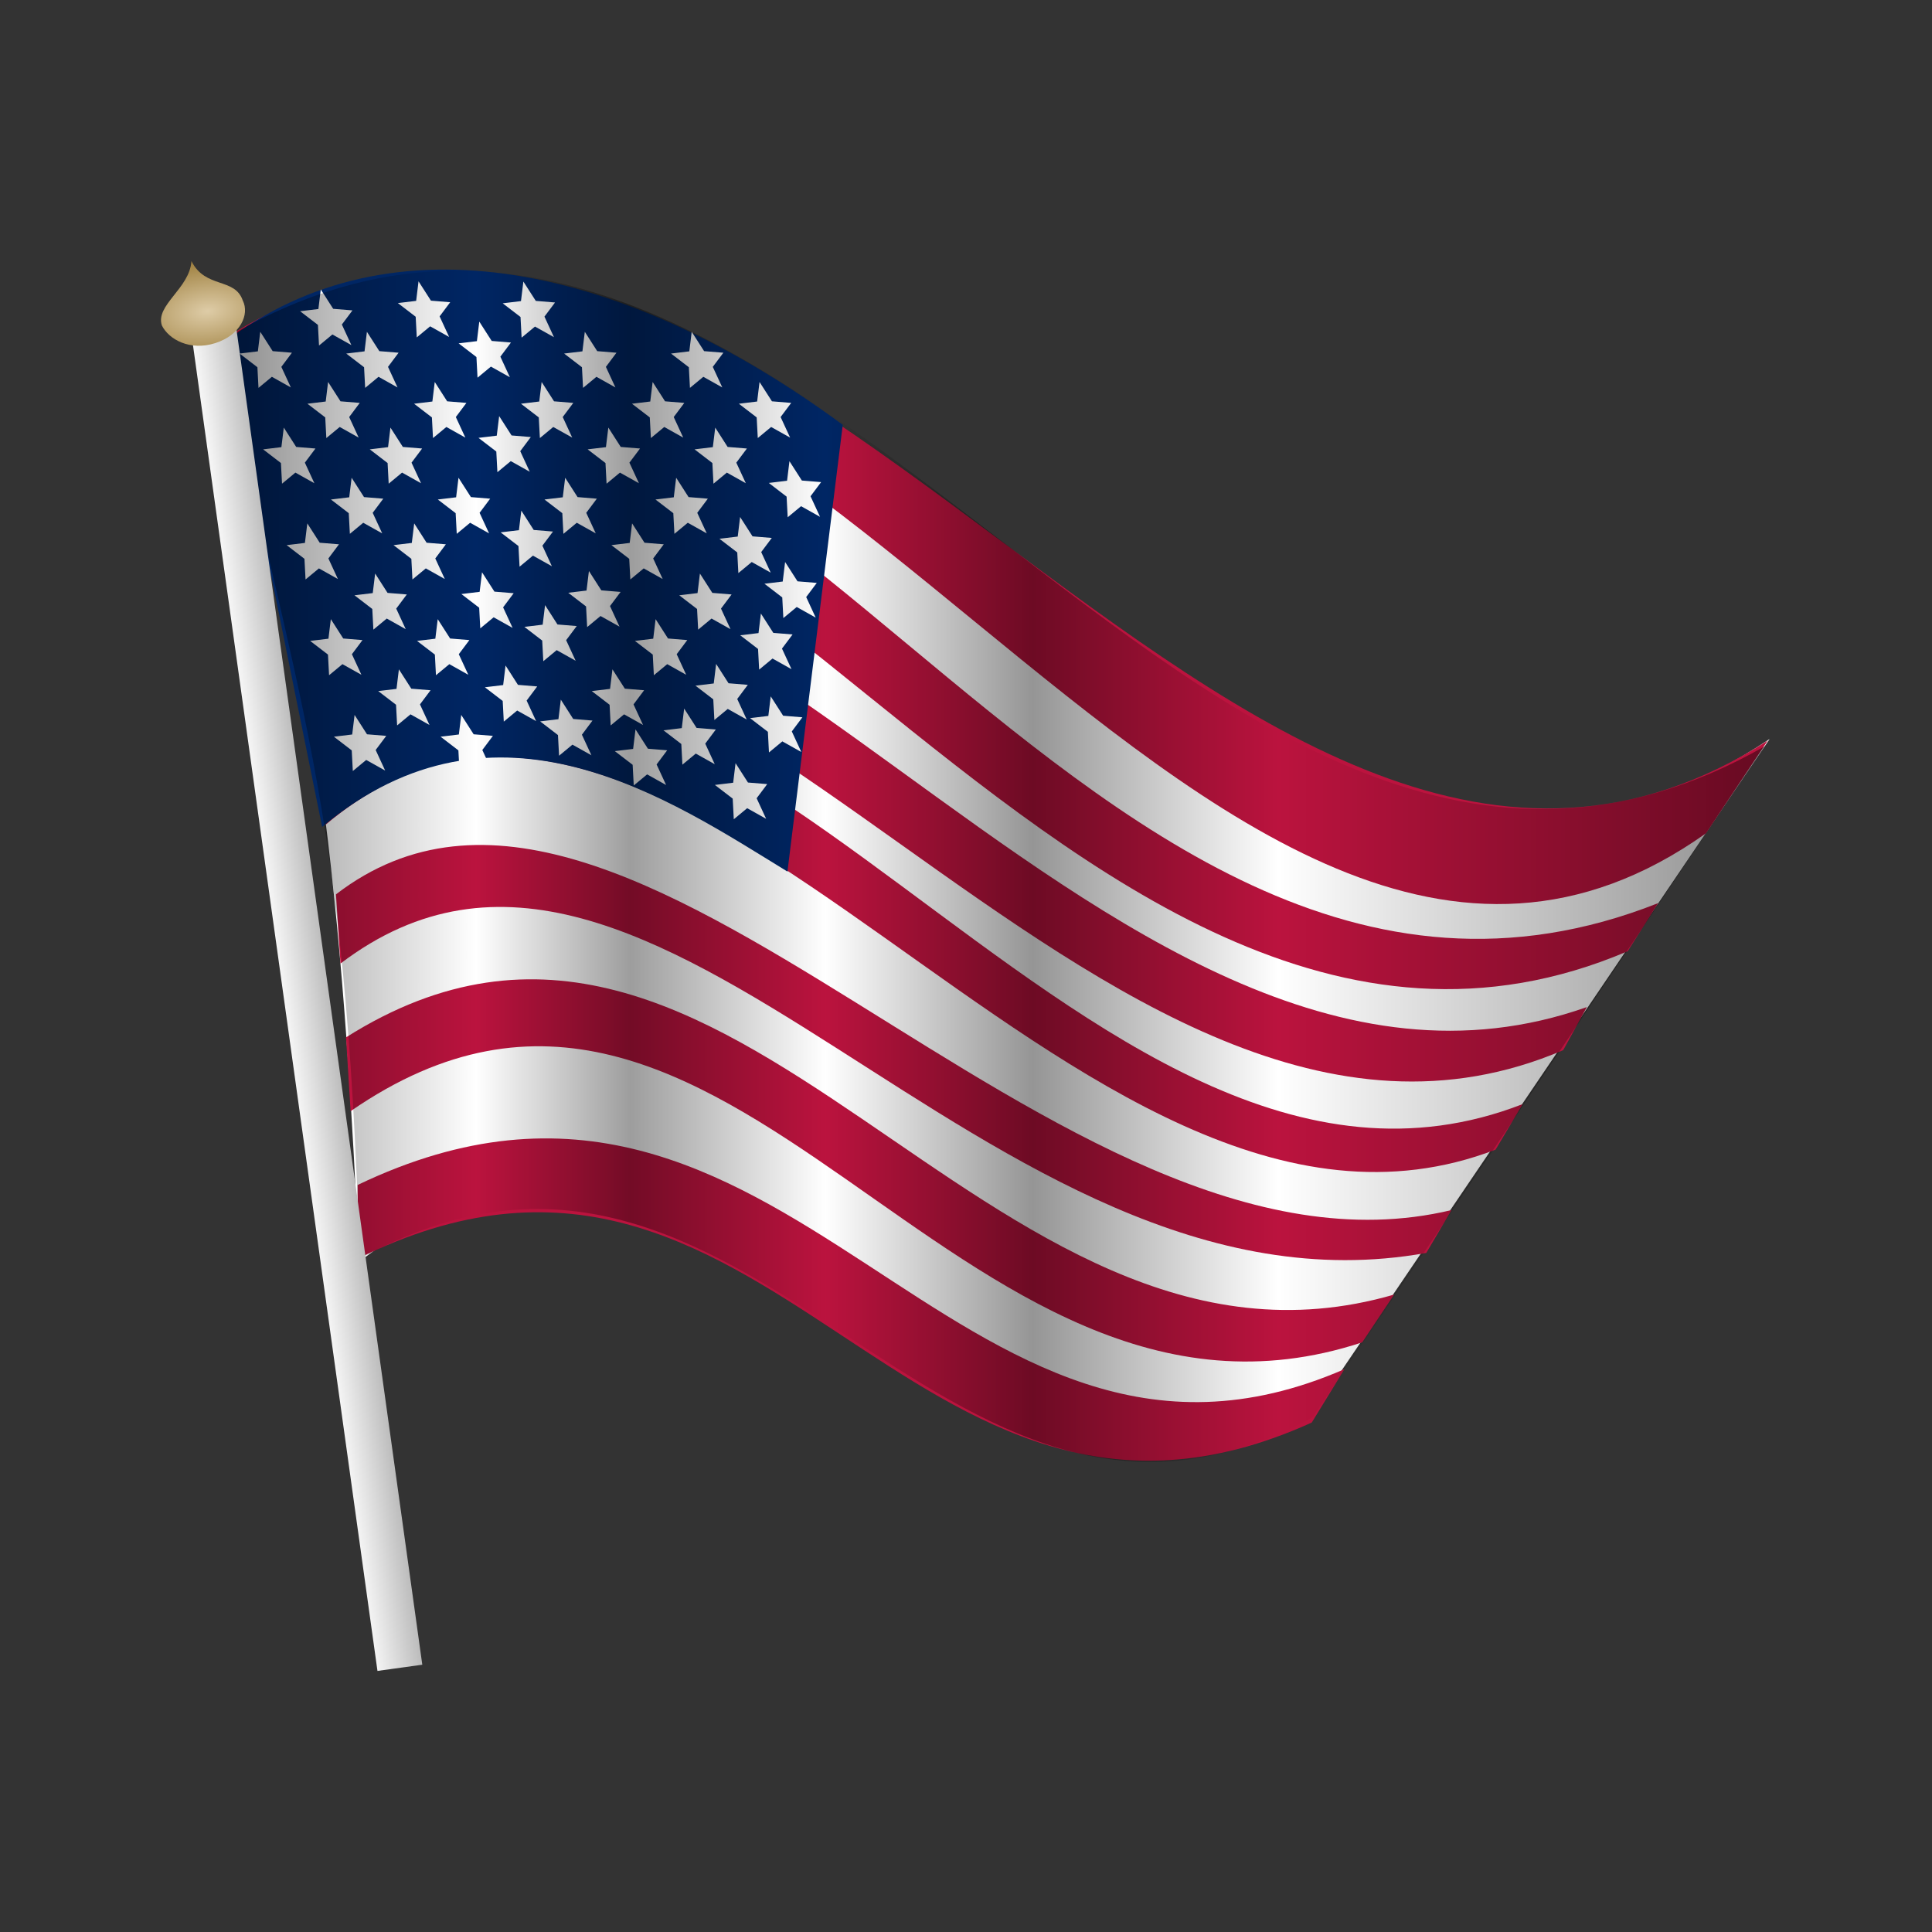 <svg:svg xmlns:dc="http://purl.org/dc/elements/1.1/" xmlns:ns1="http://sodipodi.sourceforge.net/DTD/sodipodi-0.dtd" xmlns:ns2="http://www.inkscape.org/namespaces/inkscape" xmlns:ns4="http://creativecommons.org/ns#" xmlns:rdf="http://www.w3.org/1999/02/22-rdf-syntax-ns#" xmlns:svg="http://www.w3.org/2000/svg" height="914.414" id="svg2" version="1.1" viewBox="-76.2 -123.568 914.414 914.414" width="914.414" ns1:docname="Americn-flag.svg" ns2:version="0.48.2 r9819">
  <svg:rect x="-76.2" y="-123.568" width="914.414" height="914.414" fill="#333333" stroke="none"/>
  <svg:defs id="defs4">
    <svg:style id="style3208" type="text/css">.fil0 {fill:#DA2724}
    .fil1 {fill:white}</svg:style>
    <svg:linearGradient gradientTransform="matrix(1.081 0 0 1.081 -2037.5 -805.14)" gradientUnits="userSpaceOnUse" id="linearGradient4197" x1="1845.2" x2="2521.9" y1="1166.9" y2="1166.9" ns2:collect="always">
      <svg:stop id="stop8756" offset="0" stop-color="#ccc" style="stop-color:#000000;stop-opacity:.451" />
      <svg:stop id="stop8758" offset=".162" stop-color="#fff" style="stop-color:#000000;stop-opacity:0" />
      <svg:stop id="stop8760" offset=".262" stop-color="#fff" style="stop-color:#000000;stop-opacity:.384" />
      <svg:stop id="stop8762" offset="0.388" stop-color="#fff" style="stop-color:#000000;stop-opacity:0" />
      <svg:stop id="stop8764" offset=".522" stop-color="#ccc" style="stop-color:#000000;stop-opacity:.416" />
      <svg:stop id="stop8766" offset=".681" stop-color="#fff" style="stop-color:#000000;stop-opacity:0" />
      <svg:stop id="stop8768" offset="1" stop-color="#dfdfdf" style="stop-color:#000000;stop-opacity:.455" />
    </svg:linearGradient>
    <svg:linearGradient gradientTransform="translate(-82.857 147.36)" gradientUnits="userSpaceOnUse" id="linearGradient4199" x1="64.222" x2="93.642" y1="372.35" y2="368.31" ns2:collect="always">
      <svg:stop id="stop3935" offset="0" style="stop-color:#ffffff" />
      <svg:stop id="stop3937" offset="1" style="stop-color:#b2b2b2" />
    </svg:linearGradient>
    <svg:radialGradient cx="1410" cy="18.076" gradientTransform="matrix(1.935 -.346 .356 1.046 -2786.3 659.27)" gradientUnits="userSpaceOnUse" id="radialGradient4201" r="22.857" ns2:collect="always">
      <svg:stop id="stop3988" offset="0" style="stop-color:#decca7" />
      <svg:stop id="stop3990" offset="1" style="stop-color:#9c7d3b" />
    </svg:radialGradient>
  </svg:defs>
  <ns1:namedview bordercolor="#666666" borderopacity="1.0" fit-margin-bottom="0" fit-margin-left="0" fit-margin-right="0" fit-margin-top="0" id="base" pagecolor="#ffffff" showgrid="false" showguides="true" ns2:current-layer="layer1" ns2:cx="263.62989" ns2:cy="502.55183" ns2:document-units="px" ns2:guide-bbox="true" ns2:pageopacity="0.0" ns2:pageshadow="2" ns2:window-height="1002" ns2:window-maximized="0" ns2:window-width="1680" ns2:window-x="30" ns2:window-y="0" ns2:zoom="0.47231914" />
  <svg:g id="layer1" transform="translate(73.498 -166.61)" ns2:groupmode="layer" ns2:label="Calque 1">
    <svg:g id="g4128">
      <svg:g id="g4061">
        <svg:g id="g3992">
          <svg:g id="g4137" transform="matrix(1.081 0 0 1.081 -1683.1 146.03)">
            <svg:path d="m1516.6 55.268c226-119.68 421.8 342.39 676.7 173.03l-197.13 290.84c-207.99 77.714-230.29-205.17-420.41-62.01-6.126-130.82-15.017-262.27-59.166-401.86z" id="path4139" style="fill:#ffffff" ns1:nodetypes="ccccc" ns2:connector-curvature="0" />
            <svg:path d="m1575.1 423.54c189.41-90.794 259.56 155.68 432.04 80.661l-14.302 23.364c-177.98 80.675-236.45-161.71-417.74-71.713z" id="path4141" style="fill-rule:evenodd;fill:#bb133e" ns1:nodetypes="ccccc" ns2:connector-curvature="0" />
            <svg:path d="m1570 358.92c170.5-107.69 278.54 164.97 458.89 112.62l-13.971 20.92c-179.2 58.99-276.5-216.24-442.9-101.23z" id="path4143" style="fill-rule:evenodd;fill:#bb133e" ns1:nodetypes="ccccc" ns2:connector-curvature="0" />
            <svg:path d="m1565.6 296.31c129.61-99.65 314.48 179.84 488.43 138.23l-11.051 18.763c-193.8 34.81-336.8-232.06-475.4-126.7z" id="path4145" style="fill-rule:evenodd;fill:#bb133e" ns1:nodetypes="ccccc" ns2:connector-curvature="0" />
            <svg:path d="m1557.7 235.73c173.09-127.47 332.49 228.33 527.46 152.42l-11.84 19.927c-185.26 71.108-358.65-272.13-512.26-142.25z" id="path4147" style="fill-rule:evenodd;fill:#bb133e" ns1:nodetypes="ccccc" ns2:connector-curvature="0" />
            <svg:path d="m1547.7 175.14c165.37-126.75 350.12 246.76 565.57 170.52l-10.326 18.85c-204.1 87.44-386.4-275.32-550.6-158.48z" id="path4149" style="fill-rule:evenodd;fill:#bb133e" ns1:nodetypes="ccccc" ns2:connector-curvature="0" />
            <svg:path d="m1534.3 114.55c197.15-158.99 349.1 288.92 610.23 185.59l-13.396 21.083c-251.4 107.3-437.5-347.91-587.1-168.08z" id="path4151" style="fill-rule:evenodd;fill:#bb133e" ns1:nodetypes="ccccc" ns2:connector-curvature="0" />
            <svg:path d="m1515.3 53.97c237.9-154 442.21 325.84 677.21 174.99l-27.071 40.619c-220.4 156.53-417.9-338.4-641-191.63z" id="path4153" style="fill-rule:evenodd;fill:#bb133e" ns1:nodetypes="ccccc" ns2:connector-curvature="0" />
            <svg:g id="g4155" style="fill:#002664" transform="matrix(1.759 0 0 -2.137 1518.8 278.98)">
              <svg:path d="m23.165 5.702c43.47 29.969 86.675 5.553 115.82-9.143l13.77 91.532c-54.152 32.809-112.1 43.289-154.02 16.869z" id="path4157" style="fill-rule:evenodd;fill:#002664" ns1:nodetypes="ccccc" ns2:connector-curvature="0" />
            </svg:g>
            <svg:path d="m1564.7 227.28 8.007-0.966 1.046-8.561 5.434 8.472 8.432 0.691-4.636 6.189 4.164 9.006-8.308-4.651-5.855 4.85-0.478-9.043-7.808-5.987z" id="path4159" style="fill-rule:evenodd;fill:#ffffff" ns2:connector-curvature="0" />
            <svg:path d="m1611.4 227.28 8.007-0.966 1.046-8.561 5.434 8.472 8.432 0.691-4.636 6.189 4.164 9.006-8.308-4.651-5.855 4.85-0.478-9.043-7.808-5.987z" id="path4161" style="fill-rule:evenodd;fill:#ffffff" ns2:connector-curvature="0" />
            <svg:path d="m1655 220.58 8.007-0.966 1.046-8.561 5.434 8.472 8.432 0.691-4.636 6.189 4.164 9.006-8.308-4.651-5.855 4.85-0.478-9.043-7.808-5.987z" id="path4163" style="fill-rule:evenodd;fill:#ffffff" ns2:connector-curvature="0" />
            <svg:path d="m1709 224.49 8.007-0.966 1.046-8.561 5.434 8.472 8.432 0.691-4.636 6.189 4.164 9.006-8.308-4.651-5.855 4.85-0.478-9.043-7.808-5.987z" id="path4165" style="fill-rule:evenodd;fill:#ffffff" ns2:connector-curvature="0" />
            <svg:path d="m1549.9 40.991 8.007-0.966 1.046-8.561 5.434 8.472 8.432 0.691-4.636 6.189 4.164 9.006-8.308-4.651-5.855 4.85-0.478-9.043-7.808-5.987z" id="path4167" style="fill-rule:evenodd;fill:#ffffff" ns2:connector-curvature="0" />
            <svg:path d="m1687.7 233.6 8.007-0.966 1.046-8.561 5.434 8.472 8.432 0.691-4.636 6.189 4.164 9.006-8.308-4.651-5.855 4.85-0.478-9.043-7.808-5.987z" id="path4169" style="fill-rule:evenodd;fill:#ffffff" ns2:connector-curvature="0" />
            <svg:path d="m1584.1 207.31 8.007-0.966 1.046-8.561 5.434 8.472 8.432 0.691-4.636 6.189 4.164 9.006-8.308-4.651-5.855 4.85-0.478-9.043-7.808-5.987z" id="path4171" style="fill-rule:evenodd;fill:#ffffff" ns2:connector-curvature="0" />
            <svg:path d="m1554.3 185.34 8.007-0.966 1.046-8.561 5.434 8.472 8.432 0.691-4.636 6.189 4.164 9.006-8.308-4.651-5.855 4.85-0.478-9.043-7.808-5.987z" id="path4173" style="fill-rule:evenodd;fill:#ffffff" ns2:connector-curvature="0" />
            <svg:path d="m1573.7 165.37 8.007-0.966 1.047-8.561 5.434 8.472 8.432 0.691-4.636 6.189 4.164 9.006-8.308-4.651-5.855 4.85-0.478-9.043-7.808-5.987z" id="path4175" style="fill-rule:evenodd;fill:#ffffff" ns2:connector-curvature="0" />
            <svg:path d="m1544 143.41 8.007-0.966 1.047-8.561 5.434 8.472 8.432 0.691-4.636 6.189 4.164 9.006-8.308-4.651-5.855 4.85-0.478-9.043-7.808-5.987z" id="path4177" style="fill-rule:evenodd;fill:#ffffff" ns2:connector-curvature="0" />
            <svg:path d="m1563.4 123.43 8.007-0.966 1.047-8.561 5.434 8.472 8.432 0.691-4.636 6.189 4.164 9.006-8.308-4.651-5.855 4.85-0.478-9.043-7.808-5.987z" id="path4179" style="fill-rule:evenodd;fill:#ffffff" ns2:connector-curvature="0" />
            <svg:path d="m1533.7 101.47 8.007-0.966 1.047-8.561 5.434 8.472 8.432 0.691-4.636 6.189 4.164 9.006-8.308-4.651-5.855 4.85-0.478-9.043-7.808-5.987z" id="path4181" style="fill-rule:evenodd;fill:#ffffff" ns2:connector-curvature="0" />
            <svg:path d="m1553.1 81.496 8.007-0.966 1.047-8.561 5.434 8.472 8.432 0.691-4.636 6.189 4.164 9.006-8.308-4.651-5.855 4.85-0.478-9.043-7.808-5.987z" id="path4183" style="fill-rule:evenodd;fill:#ffffff" ns2:connector-curvature="0" />
            <svg:path d="m1523.4 59.527 8.007-0.966 1.047-8.561 5.434 8.472 8.432 0.691-4.636 6.189 4.164 9.006-8.308-4.651-5.855 4.85-0.478-9.043-7.808-5.987z" id="path4185" style="fill-rule:evenodd;fill:#ffffff" ns2:connector-curvature="0" />
            <svg:path d="m1630.8 205.64 8.007-0.966 1.046-8.561 5.434 8.472 8.432 0.691-4.636 6.189 4.164 9.006-8.308-4.651-5.855 4.85-0.478-9.043-7.808-5.987z" id="path4187" style="fill-rule:evenodd;fill:#ffffff" ns2:connector-curvature="0" />
            <svg:path d="m1601.1 185.34 8.007-0.966 1.046-8.561 5.434 8.472 8.432 0.691-4.636 6.189 4.164 9.006-8.308-4.651-5.855 4.85-0.478-9.043-7.808-5.987z" id="path4189" style="fill-rule:evenodd;fill:#ffffff" ns2:connector-curvature="0" />
            <svg:path d="m1620.5 164.82 8.007-0.966 1.047-8.561 5.434 8.472 8.432 0.691-4.636 6.189 4.164 9.006-8.308-4.651-5.855 4.85-0.478-9.043-7.808-5.987z" id="path4191" style="fill-rule:evenodd;fill:#ffffff" ns2:connector-curvature="0" />
            <svg:path d="m1590.8 143.41 8.007-0.966 1.047-8.561 5.434 8.472 8.432 0.691-4.636 6.189 4.164 9.006-8.308-4.651-5.855 4.85-0.478-9.043-7.808-5.987z" id="path4193" style="fill-rule:evenodd;fill:#ffffff" ns2:connector-curvature="0" />
            <svg:path d="m1610.2 123.43 8.007-0.966 1.047-8.561 5.434 8.472 8.432 0.691-4.636 6.189 4.164 9.006-8.308-4.651-5.855 4.85-0.478-9.043-7.808-5.987z" id="path4195" style="fill-rule:evenodd;fill:#ffffff" ns2:connector-curvature="0" />
            <svg:path d="m1580.4 101.47 8.007-0.966 1.047-8.561 5.434 8.472 8.432 0.691-4.636 6.189 4.164 9.006-8.308-4.651-5.855 4.85-0.478-9.043-7.808-5.987z" id="path4197" style="fill-rule:evenodd;fill:#ffffff" ns2:connector-curvature="0" />
            <svg:path d="m1599.8 81.496 8.007-0.966 1.047-8.561 5.434 8.472 8.432 0.691-4.636 6.189 4.164 9.006-8.308-4.651-5.855 4.85-0.478-9.043-7.808-5.987z" id="path4199" style="fill-rule:evenodd;fill:#ffffff" ns2:connector-curvature="0" />
            <svg:path d="m1570.1 59.527 8.007-0.966 1.047-8.561 5.434 8.472 8.432 0.691-4.636 6.189 4.164 9.006-8.308-4.651-5.855 4.85-0.478-9.043-7.808-5.987z" id="path4201" style="fill-rule:evenodd;fill:#ffffff" ns2:connector-curvature="0" />
            <svg:path d="m1677.6 207.31 8.007-0.966 1.046-8.561 5.434 8.472 8.432 0.691-4.636 6.189 4.164 9.006-8.308-4.651-5.855 4.85-0.478-9.043-7.808-5.987z" id="path4203" style="fill-rule:evenodd;fill:#ffffff" ns2:connector-curvature="0" />
            <svg:path d="m1648.1 179.2 8.007-0.966 1.046-8.561 5.434 8.472 8.432 0.691-4.636 6.189 4.164 9.006-8.308-4.651-5.855 4.85-0.478-9.043-7.808-5.987z" id="path4205" style="fill-rule:evenodd;fill:#ffffff" ns2:connector-curvature="0" />
            <svg:path d="m1742.6 182.88 8.007-0.966 1.047-8.561 5.434 8.472 8.432 0.691-4.636 6.189 4.164 9.006-8.308-4.651-5.855 4.85-0.478-9.043-7.808-5.987z" id="path4207" style="fill-rule:evenodd;fill:#ffffff" ns2:connector-curvature="0" />
            <svg:path d="m1696.5 185.34 8.007-0.966 1.046-8.561 5.434 8.472 8.432 0.691-4.636 6.189 4.164 9.006-8.308-4.651-5.855 4.85-0.478-9.043-7.808-5.987z" id="path4209" style="fill-rule:evenodd;fill:#ffffff" ns2:connector-curvature="0" />
            <svg:path d="m1746.9 219.15 8.007-0.966 1.047-8.561 5.434 8.472 8.432 0.691-4.636 6.189 4.164 9.006-8.308-4.651-5.855 4.85-0.478-9.043-7.808-5.987z" id="path4211" style="fill-rule:evenodd;fill:#ffffff" ns2:connector-curvature="0" />
            <svg:path d="m1723 204.94 8.007-0.966 1.046-8.561 5.434 8.472 8.432 0.691-4.636 6.189 4.164 9.006-8.308-4.651-5.855 4.85-0.478-9.043-7.808-5.987z" id="path4213" style="fill-rule:evenodd;fill:#ffffff" ns2:connector-curvature="0" />
            <svg:path d="m1619.3 55.062 8.007-0.966 1.047-8.561 5.434 8.472 8.432 0.691-4.636 6.189 4.164 9.006-8.308-4.651-5.855 4.85-0.478-9.043-7.808-5.987z" id="path4215" style="fill-rule:evenodd;fill:#ffffff" ns2:connector-curvature="0" />
            <svg:path d="m1646.6 81.496 8.007-0.966 1.047-8.561 5.434 8.472 8.432 0.691-4.636 6.189 4.164 9.006-8.308-4.651-5.855 4.85-0.478-9.043-7.808-5.987z" id="path4217" style="fill-rule:evenodd;fill:#ffffff" ns2:connector-curvature="0" />
            <svg:path d="m1628 96.443 8.007-0.966 1.047-8.561 5.434 8.472 8.432 0.691-4.636 6.189 4.164 9.006-8.308-4.651-5.855 4.85-0.478-9.043-7.808-5.987z" id="path4219" style="fill-rule:evenodd;fill:#ffffff" ns2:connector-curvature="0" />
            <svg:path d="m1656.9 123.43 8.007-0.966 1.047-8.561 5.434 8.472 8.432 0.691-4.636 6.189 4.164 9.006-8.308-4.651-5.855 4.85-0.478-9.043-7.808-5.987z" id="path4221" style="fill-rule:evenodd;fill:#ffffff" ns2:connector-curvature="0" />
            <svg:path d="m1637.7 137.82 8.007-0.966 1.047-8.561 5.434 8.472 8.432 0.691-4.636 6.189 4.164 9.006-8.308-4.651-5.855 4.85-0.478-9.043-7.808-5.987z" id="path4223" style="fill-rule:evenodd;fill:#ffffff" ns2:connector-curvature="0" />
            <svg:path d="m1667.3 164.26 8.007-0.966 1.047-8.561 5.434 8.472 8.432 0.691-4.636 6.189 4.164 9.006-8.308-4.651-5.855 4.85-0.478-9.043-7.808-5.987z" id="path4225" style="fill-rule:evenodd;fill:#ffffff" ns2:connector-curvature="0" />
            <svg:path d="m1731.5 248.4 8.007-0.966 1.047-8.561 5.434 8.472 8.432 0.691-4.636 6.189 4.164 9.006-8.308-4.651-5.855 4.85-0.478-9.043-7.808-5.987z" id="path4227" style="fill-rule:evenodd;fill:#ffffff" ns2:connector-curvature="0" />
            <svg:path d="m1686.2 143.41 8.007-0.966 1.047-8.561 5.434 8.472 8.432 0.691-4.636 6.189 4.164 9.006-8.308-4.651-5.855 4.85-0.478-9.043-7.808-5.987z" id="path4229" style="fill-rule:evenodd;fill:#ffffff" ns2:connector-curvature="0" />
            <svg:path d="m1665.5 59.527 8.007-0.966 1.047-8.561 5.434 8.472 8.432 0.691-4.636 6.189 4.164 9.006-8.308-4.651-5.855 4.85-0.478-9.043-7.808-5.987z" id="path4231" style="fill-rule:evenodd;fill:#ffffff" ns2:connector-curvature="0" />
            <svg:path d="m1675.8 101.47 8.007-0.966 1.047-8.561 5.434 8.472 8.432 0.691-4.636 6.189 4.164 9.006-8.308-4.651-5.855 4.85-0.478-9.043-7.808-5.987z" id="path4233" style="fill-rule:evenodd;fill:#ffffff" ns2:connector-curvature="0" />
            <svg:path d="m1753.2 160.31 8.007-0.966 1.046-8.561 5.434 8.472 8.432 0.691-4.636 6.189 4.164 9.006-8.308-4.651-5.855 4.85-0.478-9.043-7.808-5.987z" id="path4235" style="fill-rule:evenodd;fill:#ffffff" ns2:connector-curvature="0" />
            <svg:path d="m1715.9 165.37 8.007-0.966 1.046-8.561 5.434 8.472 8.432 0.691-4.636 6.189 4.164 9.006-8.308-4.651-5.855 4.85-0.478-9.043-7.808-5.987z" id="path4237" style="fill-rule:evenodd;fill:#ffffff" ns2:connector-curvature="0" />
            <svg:path d="m1695.2 81.496 8.007-0.966 1.046-8.561 5.434 8.472 8.432 0.691-4.636 6.189 4.164 9.006-8.308-4.651-5.855 4.85-0.478-9.043-7.808-5.987z" id="path4239" style="fill-rule:evenodd;fill:#ffffff" ns2:connector-curvature="0" />
            <svg:path d="m1705.5 123.43 8.007-0.966 1.046-8.561 5.434 8.472 8.432 0.691-4.636 6.189 4.164 9.006-8.308-4.651-5.855 4.85-0.478-9.043-7.808-5.987z" id="path4241" style="fill-rule:evenodd;fill:#ffffff" ns2:connector-curvature="0" />
            <svg:path d="m1733.5 140.62 8.007-0.966 1.047-8.561 5.434 8.472 8.432 0.691-4.636 6.189 4.164 9.006-8.308-4.651-5.855 4.85-0.478-9.043-7.808-5.987z" id="path4243" style="fill-rule:evenodd;fill:#ffffff" ns2:connector-curvature="0" />
            <svg:path d="m1712.3 59.527 8.007-0.966 1.047-8.561 5.434 8.472 8.432 0.691-4.636 6.189 4.164 9.006-8.308-4.651-5.855 4.85-0.478-9.043-7.808-5.987z" id="path4245" style="fill-rule:evenodd;fill:#ffffff" ns2:connector-curvature="0" />
            <svg:path d="m1722.6 101.47 8.007-0.966 1.047-8.561 5.434 8.472 8.432 0.691-4.636 6.189 4.164 9.006-8.308-4.651-5.855 4.85-0.478-9.043-7.808-5.987z" id="path4247" style="fill-rule:evenodd;fill:#ffffff" ns2:connector-curvature="0" />
            <svg:path d="m1592.7 37.425 8.007-0.966 1.046-8.561 5.434 8.472 8.432 0.691-4.636 6.189 4.164 9.006-8.308-4.651-5.855 4.85-0.478-9.043-7.808-5.987z" id="path4249" style="fill-rule:evenodd;fill:#ffffff" ns2:connector-curvature="0" />
            <svg:path d="m1742 81.496 8.007-0.966 1.047-8.561 5.434 8.472 8.432 0.691-4.636 6.189 4.164 9.006-8.308-4.651-5.855 4.85-0.478-9.043-7.808-5.987z" id="path4251" style="fill-rule:evenodd;fill:#ffffff" ns2:connector-curvature="0" />
            <svg:path d="m1638.6 37.527 8.007-0.966 1.047-8.561 5.434 8.472 8.432 0.691-4.636 6.189 4.164 9.006-8.308-4.651-5.855 4.85-0.478-9.043-7.808-5.987z" id="path4253" style="fill-rule:evenodd;fill:#ffffff" ns2:connector-curvature="0" />
            <svg:path d="m1755.1 116.18 8.007-0.966 1.046-8.561 5.434 8.472 8.432 0.691-4.636 6.189 4.164 9.006-8.308-4.651-5.855 4.85-0.478-9.043-7.808-5.987z" id="path4255" style="fill-rule:evenodd;fill:#ffffff" ns2:connector-curvature="0" />
          </svg:g>
          <svg:path d="m-45.457 204.58c274.41-165.71 459.14 347.04 730.92 191.72-68.96 102.56-135.24 201.39-213.92 317.56-178.55 97.16-264.15-178.4-451.03-74.96-6.393-219.47-30.361-264.31-65.967-434.32z" id="path4257" style="fill:url(#linearGradient4197)" ns1:nodetypes="ccccc" ns2:connector-curvature="0" />
        </svg:g>
        <svg:g id="g4057">
          <svg:path d="m-38.826 191.39-21.219 2.938 89 639.56 21.219-2.938-89-639.56z" id="rect4265" style="fill:url(#linearGradient4199)" ns2:connector-curvature="0" />
          <svg:path d="m-73.065 197.13c3.321 6.594 13.262 12.126 25.214 8.319 11.952-3.806 16.377-13.579 13.057-20.173-3.764-11.042-17.705-5.462-24.302-18.666-0.797 12.949-17.251 20.885-13.968 30.52z" id="path3982" style="fill:url(#radialGradient4201)" ns1:nodetypes="csccc" ns2:connector-curvature="0" />
        </svg:g>
      </svg:g>
    </svg:g>
  </svg:g>
</svg:svg>